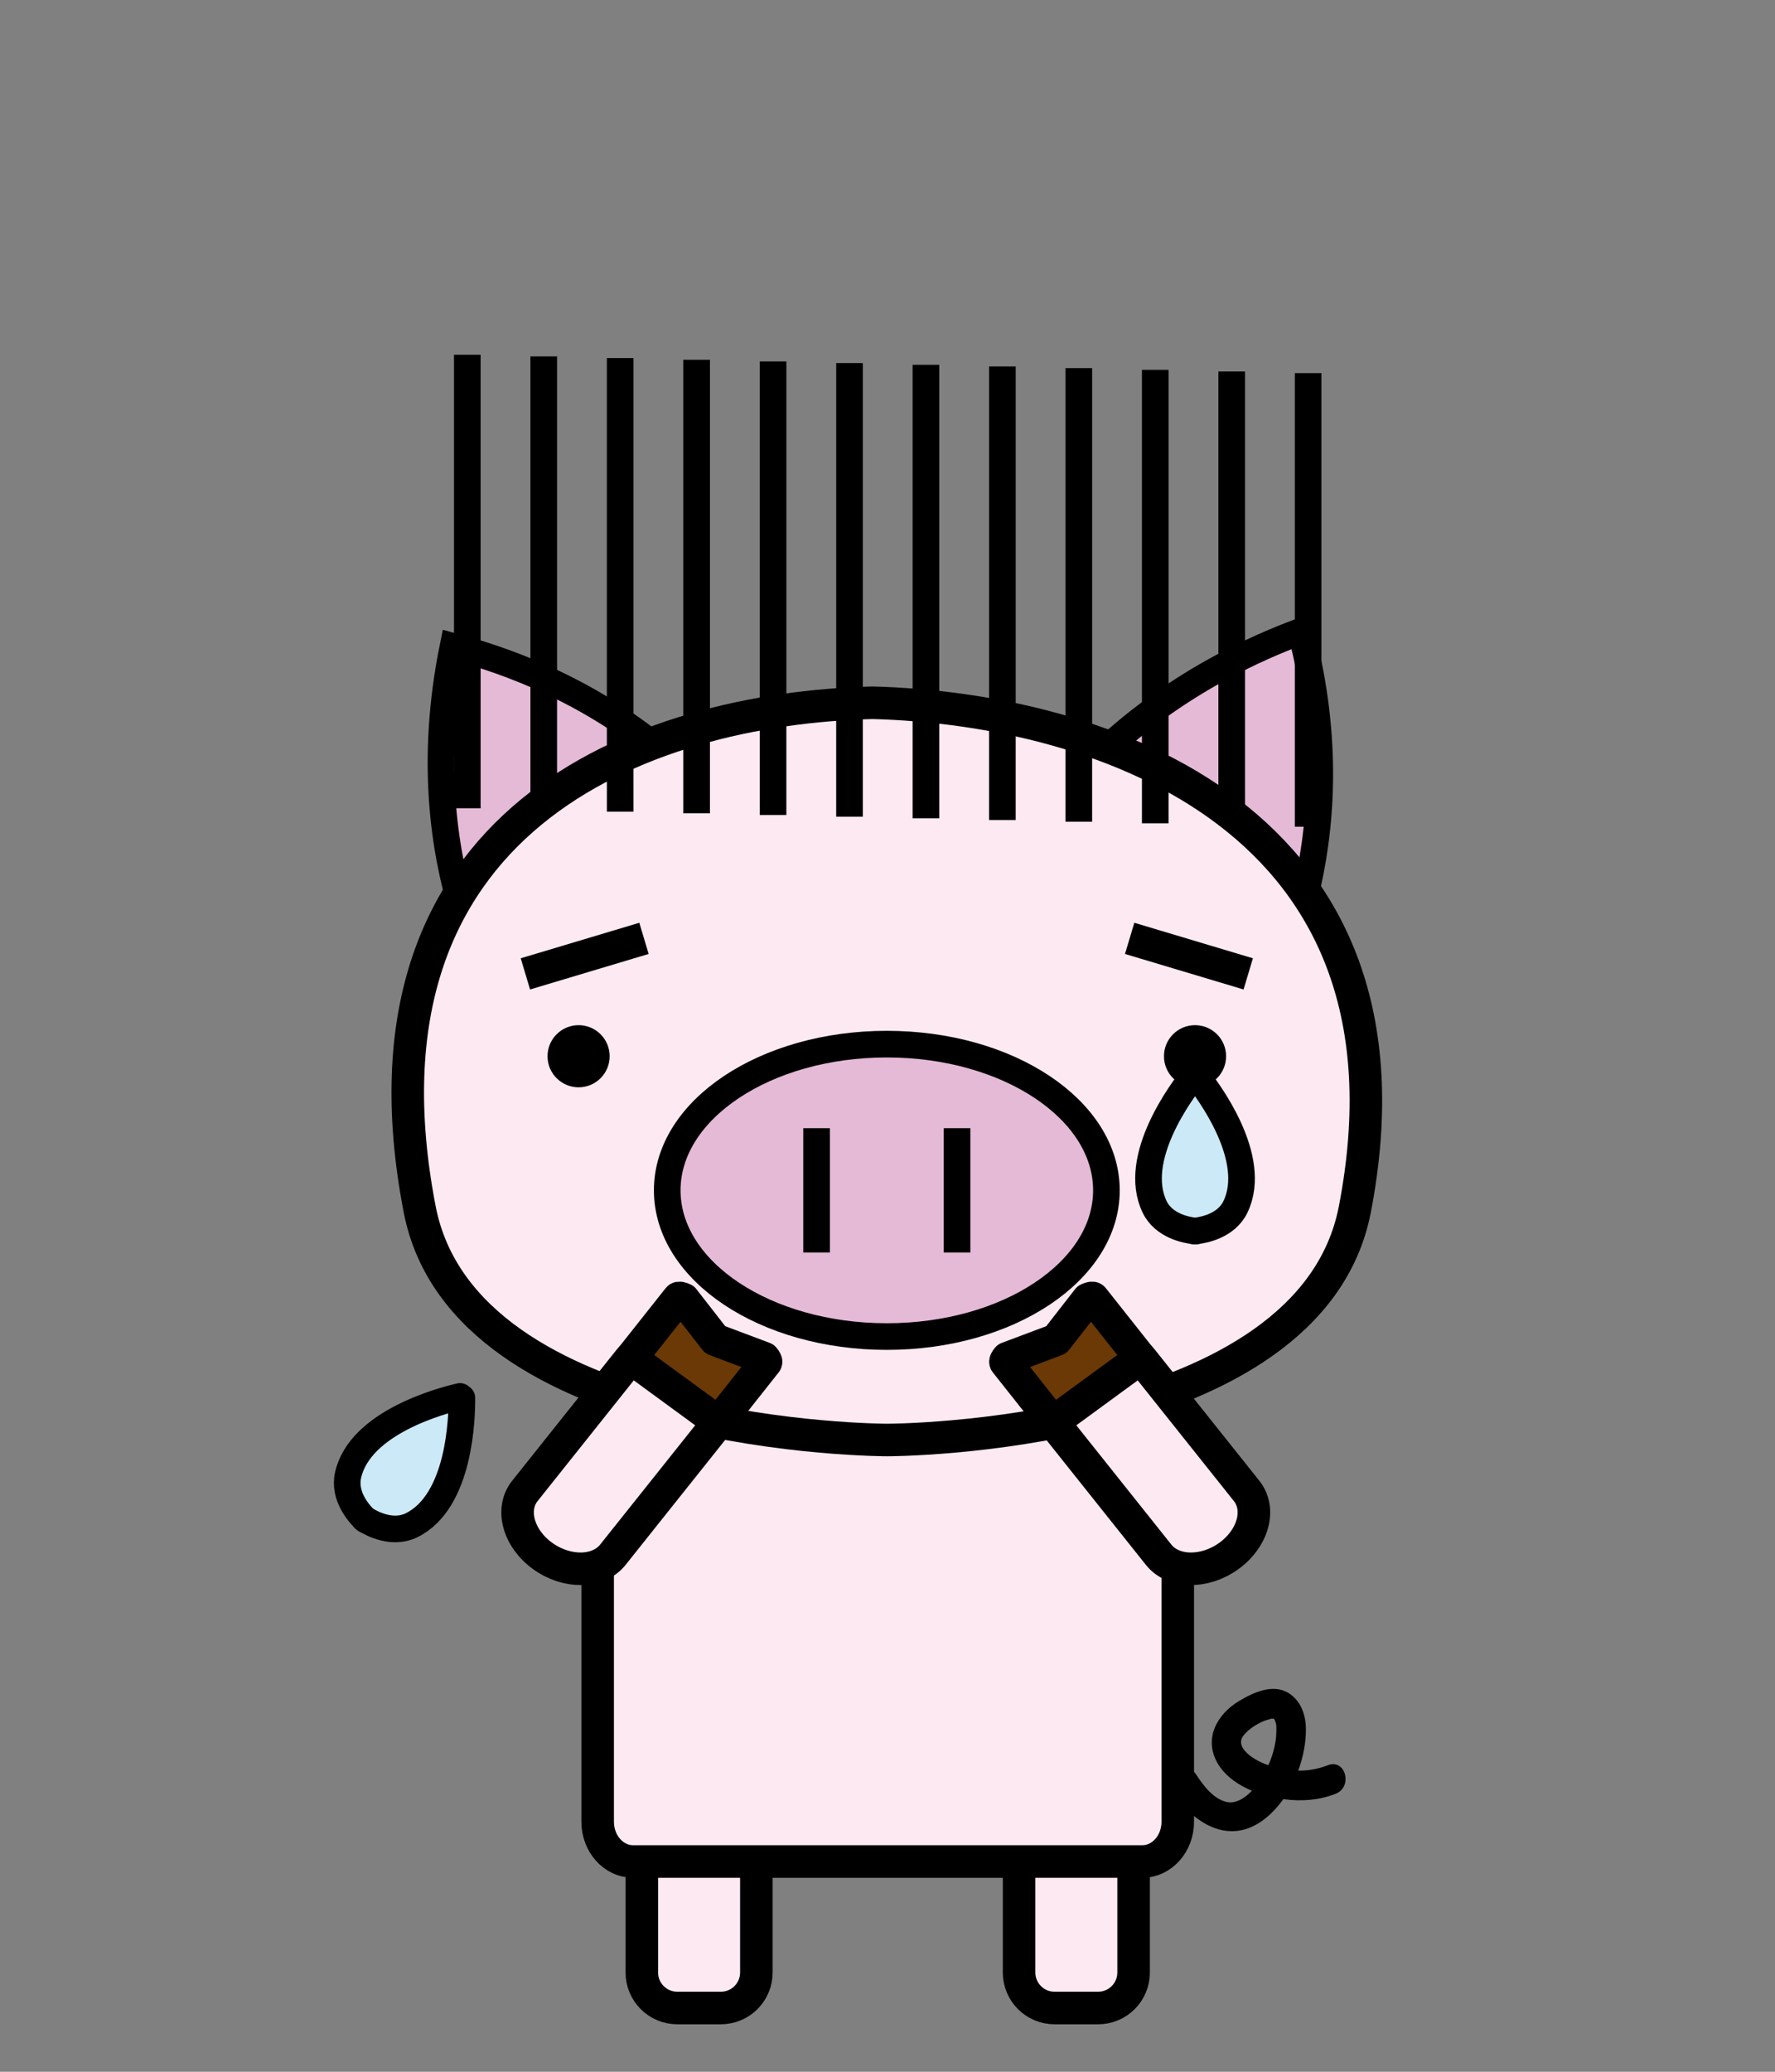 <?xml version="1.0" encoding="utf-8"?>
<!-- Generator: Adobe Illustrator 16.0.4, SVG Export Plug-In . SVG Version: 6.00 Build 0)  -->
<!DOCTYPE svg PUBLIC "-//W3C//DTD SVG 1.1//EN" "http://www.w3.org/Graphics/SVG/1.1/DTD/svg11.dtd">
<svg version="1.1" xmlns="http://www.w3.org/2000/svg" xmlns:xlink="http://www.w3.org/1999/xlink" x="0px" y="0px" width="600px"
	 height="700px" viewBox="0 0 600 700" enable-background="new 0 0 600 700" xml:space="preserve">
<rect x="0" y="0" width="600" height="700" fill="#808080" stroke="none"/>
<g id="レイヤー_1">
	<g>
		<path fill="#FCE9F2" stroke="#000000" stroke-width="11" stroke-miterlimit="10" d="M255.672,666.461c0,6.629-5.371,12-12,12
			h-14.717c-6.627,0-12-5.371-12-12v-40.496c0-6.627,5.373-12,12-12h14.717c6.629,0,12,5.373,12,12V666.461z"/>
		<path fill="#FCE9F2" stroke="#000000" stroke-width="11" stroke-miterlimit="10" d="M383.191,666.461c0,6.629-5.371,12-12,12
			h-14.717c-6.627,0-12-5.371-12-12v-40.496c0-6.627,5.373-12,12-12h14.717c6.629,0,12,5.373,12,12V666.461z"/>
	</g>
	<path fill="#FCE9F2" stroke="#000000" stroke-width="11" stroke-miterlimit="10" d="M398.119,615.531
		c0,7.418-5.373,13.432-12,13.432H214.027c-6.627,0-12-6.014-12-13.432V482.975c0-7.418,5.373-13.432,12-13.432h172.092
		c6.627,0,12,6.014,12,13.432V615.531z"/>
	<g>
		<g>
			<path d="M395.718,604.652c7.397,11.273,19.833,19.498,32.056,9.707c8.476-6.789,13.62-19.15,13.663-29.887
				c0.019-4.812-1.574-9.717-5.802-12.387c-5.352-3.381-12.138-0.162-16.869,2.691c-7.468,4.504-11.876,12.695-7.261,20.846
				c4.319,7.629,14.492,11.236,22.646,12.309c5.842,0.77,11.817,0.316,17.328-1.852c5.93-2.332,3.351-12.006-2.658-9.643
				c-6.931,2.725-14.115,2.203-21.019-0.342c-3.247-1.197-10.867-5.428-7.414-9.766c1.766-2.219,4.634-3.959,7.237-5
				c0.398-0.16,2.567-0.693,1.881-0.613c0.308-0.027,0.615-0.037,0.924-0.029c1.361-0.006-0.912-0.25,0.306,0.08
				c-0.467-0.127,0.044,0.066,0.128,0.281c0.739,1.877,0.577,2.039,0.569,3.965c-0.027,6.959-3.672,15.441-8.912,20.684
				c-2.256,2.256-5.133,3.623-7.432,3.234c-4.738-0.803-8.216-5.482-10.737-9.326C400.831,594.24,392.168,599.244,395.718,604.652
				L395.718,604.652z"/>
		</g>
	</g>
	<g>
		<path fill="#E4BAD7" stroke="#000000" stroke-width="9" stroke-miterlimit="10" d="M153.139,218.38
			c-15.551,76.187,18.439,122.868,18.439,122.868l41.684-25.827l41.684-25.824C254.945,289.597,228.281,238.374,153.139,218.38z"/>
		<path fill="#E4BAD7" stroke="#000000" stroke-width="9" stroke-miterlimit="10" d="M439.699,213.306
			c19.615,73.979-11.977,123.869-11.977,123.869l-43.135-21.261l-43.135-21.258C341.453,294.656,365.461,241.027,439.699,213.306z"
			/>
	</g>
	<path fill="#FCE9F2" stroke="#000000" stroke-width="11" stroke-miterlimit="10" d="M294.867,237.446
		c-78,2-178.449,39.441-153.01,171.12c15.062,77.977,158.062,77.977,158.062,77.977s143,0,158.064-77.977
		C483.422,276.888,372.867,239.446,294.867,237.446z"/>
	<g>
		<circle cx="195.582" cy="356.878" r="10.5"/>
		<circle cx="403.955" cy="356.878" r="10.5"/>
	</g>
	<g>
		<g>
			
				<ellipse fill="#E4BAD7" stroke="#000000" stroke-width="9" stroke-miterlimit="10" cx="299.77" cy="402.191" rx="74.23" ry="49.402"/>
		</g>
		<g>
			
				<line fill="#FCE9F2" stroke="#000000" stroke-width="9" stroke-miterlimit="10" x1="276.031" y1="381.191" x2="276.031" y2="423.191"/>
			
				<line fill="#FCE9F2" stroke="#000000" stroke-width="9" stroke-miterlimit="10" x1="323.506" y1="381.191" x2="323.506" y2="423.191"/>
		</g>
	</g>
	<g>
		
			<line fill="#FCE9F2" stroke="#000000" stroke-width="11" stroke-miterlimit="10" x1="177.598" y1="329.051" x2="217.681" y2="317.051"/>
		
			<line fill="#FCE9F2" stroke="#000000" stroke-width="11" stroke-miterlimit="10" x1="421.939" y1="329.051" x2="381.857" y2="317.051"/>
	</g>
	
		<path fill="#CBE9F6" stroke="#000000" stroke-width="9" stroke-linecap="round" stroke-linejoin="round" stroke-miterlimit="10" d="
		M404.349,363.438h-0.788c-3.96,4.922-21.206,27.832-13.264,44.338c3.104,6.451,10.785,7.828,13.264,8.109v0.07
		c0,0,0.144-0.008,0.395-0.029c0.25,0.021,0.394,0.029,0.394,0.029v-0.07c2.479-0.281,10.16-1.658,13.264-8.109
		C425.555,391.27,408.309,368.359,404.349,363.438z"/>
	
		<path fill="#CBE9F6" stroke="#000000" stroke-width="9" stroke-linecap="round" stroke-linejoin="round" stroke-miterlimit="10" d="
		M156.119,472.309l-0.619-0.488c-6.155,1.418-33.879,8.748-37.851,26.629c-1.552,6.988,3.63,12.822,5.403,14.578l-0.043,0.055
		c0,0,0.117,0.084,0.327,0.221c0.183,0.174,0.293,0.268,0.293,0.268l0.042-0.057c2.121,1.312,9.009,4.984,15.438,1.836
		C155.562,507.295,156.186,478.625,156.119,472.309z"/>
	<g>
		<path fill="#FCE9F2" stroke="#000000" stroke-width="11" stroke-linejoin="round" stroke-miterlimit="10" d="M421.393,503.754
			c4.913,6.162,2.239,15.988-5.969,21.943l0,0c-8.212,5.957-18.852,5.793-23.765-0.371l-35.152-44.098
			c-4.913-6.164-2.241-15.99,5.971-21.949l0,0c8.209-5.955,18.849-5.787,23.763,0.377L421.393,503.754z"/>
		<path fill="#6A3906" stroke="#000000" stroke-width="11" stroke-linejoin="round" stroke-miterlimit="10" d="M357.052,452.686
			l10.698-13.734c0.916-0.406,1.56-0.535,1.745-0.301l16.032,20.242l-29.582,21.631l-16.03-20.238
			c-0.176-0.223,0.085-0.734,0.656-1.406L357.052,452.686z"/>
	</g>
	<g>
		<path fill="#FCE9F2" stroke="#000000" stroke-width="11" stroke-linejoin="round" stroke-miterlimit="10" d="M177.42,503.754
			c-4.913,6.162-2.239,15.988,5.969,21.943l0,0c8.212,5.957,18.852,5.793,23.765-0.371l35.152-44.098
			c4.913-6.164,2.241-15.99-5.971-21.949l0,0c-8.209-5.955-18.849-5.787-23.763,0.377L177.42,503.754z"/>
		<path fill="#6A3906" stroke="#000000" stroke-width="11" stroke-linejoin="round" stroke-miterlimit="10" d="M241.761,452.686
			l-10.698-13.734c-0.916-0.406-1.56-0.535-1.745-0.301l-16.032,20.242l29.582,21.631l16.03-20.238
			c0.176-0.223-0.085-0.734-0.656-1.406L241.761,452.686z"/>
	</g>
	<g>
		
			<line fill="none" stroke="#000000" stroke-width="9" stroke-miterlimit="10" x1="157.962" y1="119.86" x2="157.962" y2="273.104"/>
		<line fill="none" stroke="#000000" stroke-width="9" stroke-miterlimit="10" x1="183.8" y1="120.427" x2="183.8" y2="273.668"/>
		
			<line fill="none" stroke="#000000" stroke-width="9" stroke-miterlimit="10" x1="209.639" y1="120.991" x2="209.639" y2="274.234"/>
		
			<line fill="none" stroke="#000000" stroke-width="9" stroke-miterlimit="10" x1="235.478" y1="121.558" x2="235.478" y2="274.801"/>
		
			<line fill="none" stroke="#000000" stroke-width="9" stroke-miterlimit="10" x1="261.316" y1="122.123" x2="261.316" y2="275.366"/>
		
			<line fill="none" stroke="#000000" stroke-width="9" stroke-miterlimit="10" x1="287.154" y1="122.689" x2="287.154" y2="275.932"/>
		
			<line fill="none" stroke="#000000" stroke-width="9" stroke-miterlimit="10" x1="312.993" y1="123.255" x2="312.993" y2="276.498"/>
		
			<line fill="none" stroke="#000000" stroke-width="9" stroke-miterlimit="10" x1="338.832" y1="123.82" x2="338.832" y2="277.064"/>
		<line fill="none" stroke="#000000" stroke-width="9" stroke-miterlimit="10" x1="364.67" y1="124.386" x2="364.67" y2="277.629"/>
		
			<line fill="none" stroke="#000000" stroke-width="9" stroke-miterlimit="10" x1="390.508" y1="124.952" x2="390.508" y2="278.195"/>
		
			<line fill="none" stroke="#000000" stroke-width="9" stroke-miterlimit="10" x1="416.347" y1="125.517" x2="416.347" y2="278.762"/>
		
			<line fill="none" stroke="#000000" stroke-width="9" stroke-miterlimit="10" x1="442.186" y1="126.082" x2="442.186" y2="279.327"/>
	</g>
</g>
<g id="編集モード">
</g>
</svg>
